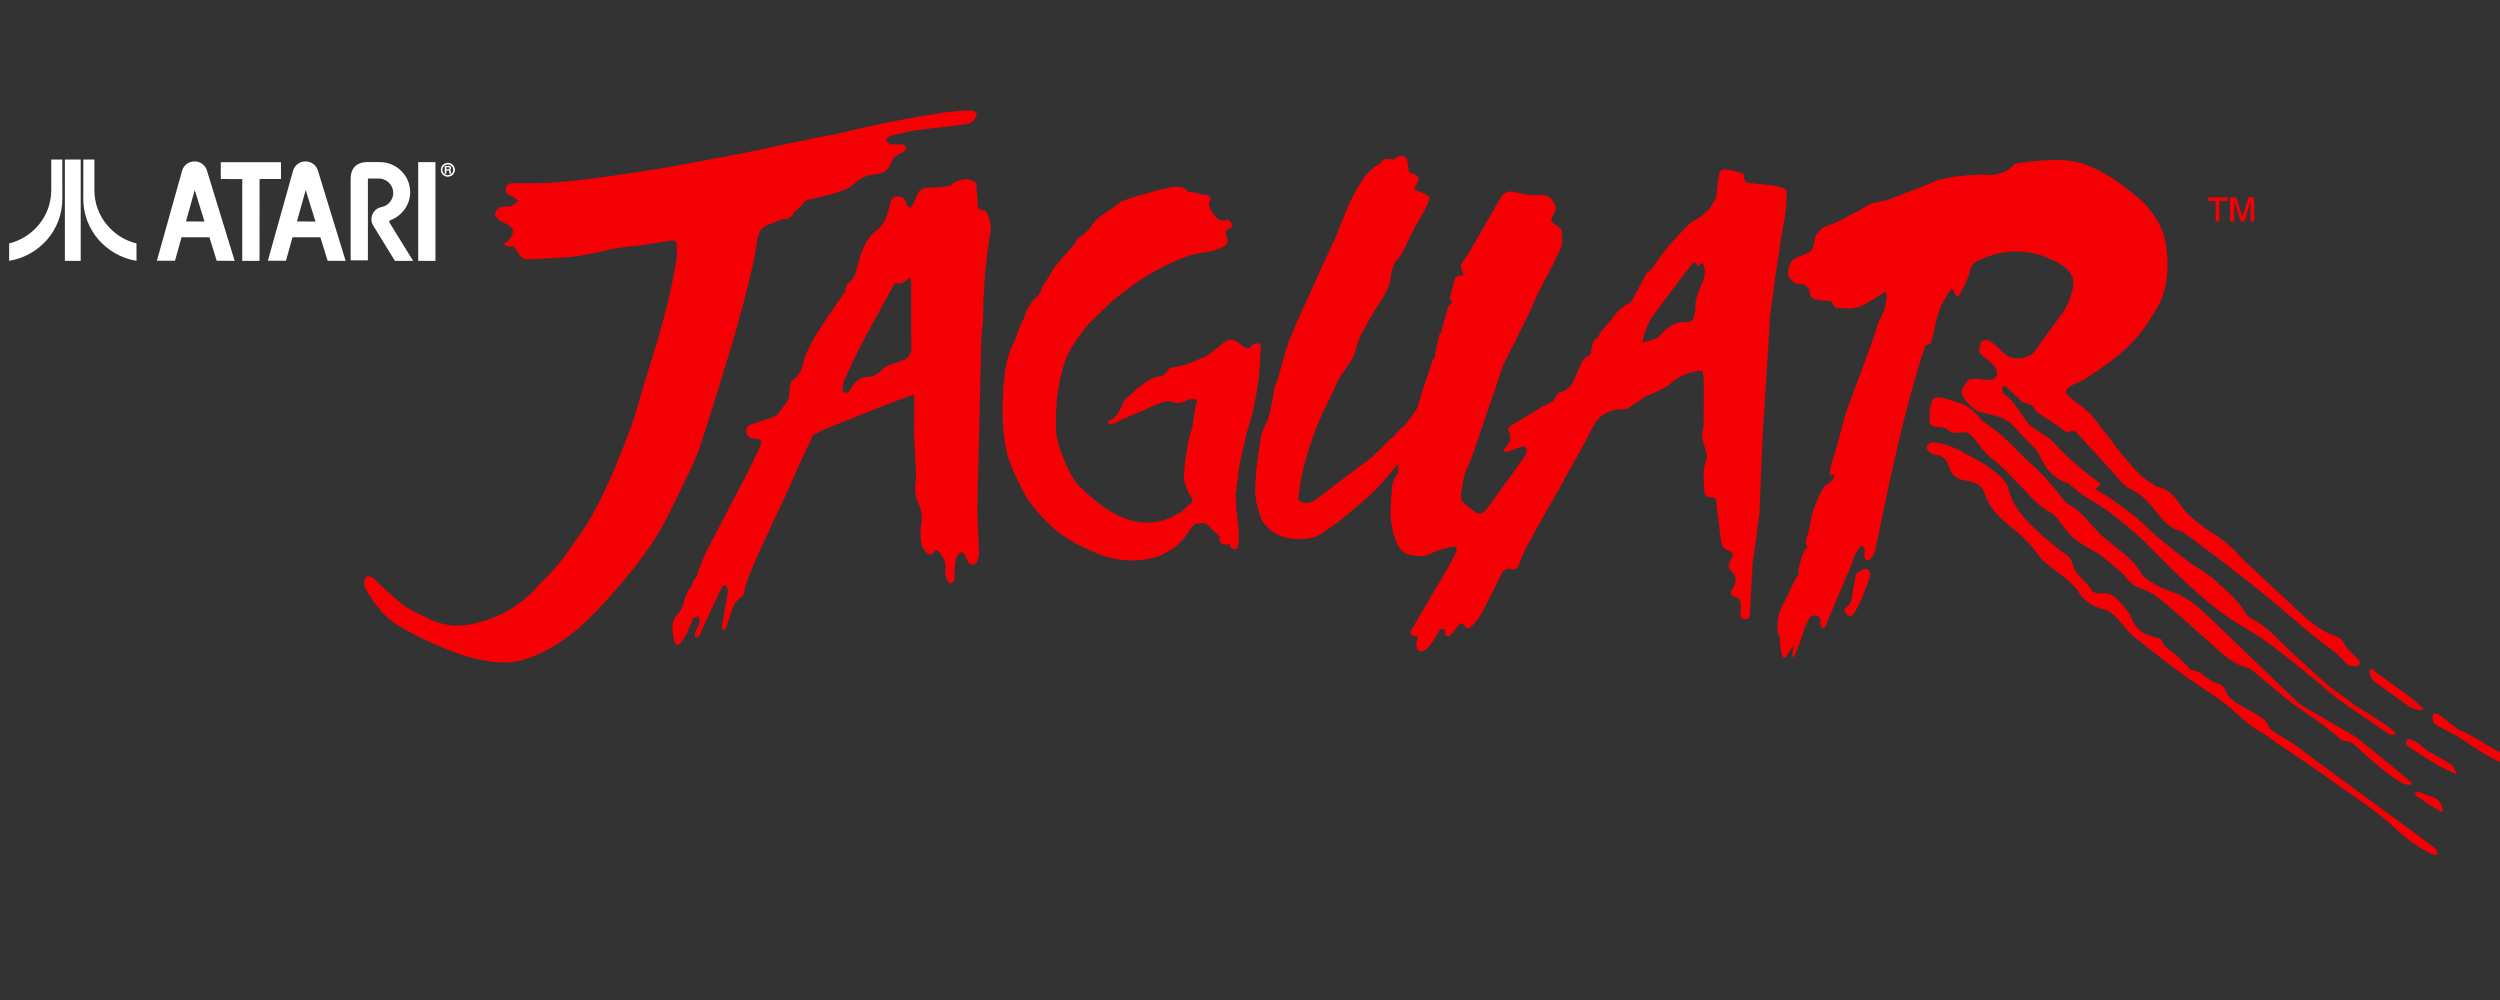 <?xml version="1.0" encoding="UTF-8" standalone="no"?>
<svg
   xmlns:dc="http://purl.org/dc/elements/1.1/"
   xmlns:cc="http://creativecommons.org/ns#"
   xmlns:rdf="http://www.w3.org/1999/02/22-rdf-syntax-ns#"
   xmlns:svg="http://www.w3.org/2000/svg"
   xmlns="http://www.w3.org/2000/svg"
   xmlns:sodipodi="http://sodipodi.sourceforge.net/DTD/sodipodi-0.dtd"
   xmlns:inkscape="http://www.inkscape.org/namespaces/inkscape"
   width="500"
   height="200"
   viewBox="0 0 500 200"
   version="1.1"
   id="svg32"
   sodipodi:docname="atarijaguar.svg"
   style="fill:none"
   inkscape:version="0.92.5 (2060ec1f9f, 2020-04-08)">
  <rect x="0" y="0" width="500" height="200" fill="#333333" stroke="none"/>
  <defs
     id="defs36" />
  <sodipodi:namedview
     pagecolor="#ffffff"
     bordercolor="#666666"
     borderopacity="1"
     objecttolerance="10"
     gridtolerance="10"
     guidetolerance="10"
     inkscape:pageopacity="0"
     inkscape:pageshadow="2"
     inkscape:window-width="1366"
     inkscape:window-height="740"
     id="namedview34"
     showgrid="false"
     inkscape:pagecheckerboard="true"
     inkscape:zoom="1.6452465"
     inkscape:cx="177.5"
     inkscape:cy="51.5"
     inkscape:window-x="0"
     inkscape:window-y="0"
     inkscape:window-maximized="1"
     inkscape:current-layer="svg32" />
  <path
     d="m 139.881,89.664 c 2.045,-6.103 3.875,-12.279 5.784,-18.429 0.471,-1.517 0.912,-3.041 1.368,-4.563 0.058,-0.329 1.737,-6.202 2.377,-8.842 0.765,-3.159 1.589,-6.331 1.97,-9.547 0.237,-1.992 1.114,-3.021 2.834,-3.551 1.003,-0.309 1.558,-0.822 2.598,-0.898 0.854,-0.063 1.449,-0.277 1.843,-1.062 0.333,-0.664 1.196,-1.076 1.643,-1.668 0.33,-0.439 0.749,-0.96 1.232,-1.107 1.379,-0.416 2.849,-0.549 4.213,-1 1.72,-0.569 3.709,-0.979 4.961,-2.133 1.281,-1.18 2.469,-1.823 4.122,-1.949 1.53,-0.117 2.862,-0.709 3.356,-2.312 0.307,-0.994 1.066,-1.441 1.834,-1.935 0.702,-0.142 1.092,-0.424 1.178,-1.267 0.086,-0.843 -3.08,-0.373 -3.289,-0.584 -0.974,-0.99 -0.881,-1.186 0.402,-1.671 0.835,-0.315 1.752,-0.415 2.633,-0.612 0.533,-0.127 1.067,-0.255 1.601,-0.382 1.265,-0.165 2.526,-0.343 3.794,-0.491 2.193,-0.26 4.393,-0.482 6.582,-0.765 0.513,-0.066 1.062,-0.224 1.484,-0.506 0.388,-0.259 0.92,-1.171 0.933,-1.617 0.013,-0.446 -0.866,-0.697 -1.287,-0.684 -1.751,0.059 -3.508,0.181 -5.243,0.426 -2.699,0.384 -5.386,0.855 -8.067,1.349 -2.236,0.413 -4.457,0.911 -6.684,1.37 -0.313,0.037 -4.33,0.973 -4.618,1.056 -0.862,0.205 -1.722,0.41 -2.583,0.614 l -0.191,0.027 c -0.843,0.149 -1.684,0.298 -2.526,0.447 -2.614,0.542 -5.224,1.109 -7.843,1.618 -1.419,0.274 -2.874,0.629 -4.286,0.93 -2.015,0.431 -3.991,0.807 -6.013,1.203 -4.471,0.877 -8.959,1.663 -13.44,2.486 -0.431,0.016 -15.914,2.765 -24.151,3.007 -1.909,0.056 -3.827,0.023 -5.742,0.007 -0.662,-0.006 -1.192,0.105 -1.403,0.867 -0.271,0.975 -0.048,1.294 1.084,1.743 0.509,0.203 0.929,0.632 1.39,0.959 -0.53,0.356 -1.025,0.796 -1.603,1.037 -0.395,0.165 -0.912,0.015 -1.364,0.079 -0.362,0.051 -0.77,0.136 -1.048,0.348 -1.212,0.923 -0.841,2.011 0.933,2.821 2.354,1.075 2.494,1.578 1.026,3.706 -0.283,0.194 -0.85,0.376 -0.849,0.583 7.3e-4,0.205 0.506,0.484 0.805,0.569 0.253,0.073 0.573,-0.085 0.863,-0.142 0.386,0.428 0.906,0.796 1.13,1.296 0.475,1.06 1.164,1.481 2.333,1.39 3.262,-0.255 6.56,-0.23 9.788,-0.698 3.375,-0.489 6.651,-1.559 10.086,-1.863 2.803,-0.247 5.581,-0.793 8.371,-1.205 0.753,-0.111 1.188,0.176 1.162,0.98 -0.035,1.069 0.062,2.206 -0.129,3.203 -0.19,0.996 -0.776,4.308 -1.307,6.643 -0.702,3.095 -1.724,6.581 -1.743,6.764 -0.31,1.067 -0.618,2.132 -0.927,3.199 -1.042,3.256 -3.495,11.393 -3.694,12.203 -0.914,3.717 -4.875,13.255 -5.448,14.489 -1.318,2.839 -2.642,5.694 -4.237,8.38 -1.572,2.649 -3.478,5.101 -5.244,7.635 -1.358,1.947 -4.812,5.357 -4.856,5.407 -5.15,5.874 -10.996,7.126 -11.13,7.171 -3.83,1.326 -7.487,1.295 -11.241,-0.604 -1.691,-0.856 -3.491,-1.61 -4.959,-2.766 -1.572,-1.238 -3.275,-2.831 -4.718,-4.118 -0.432,-0.386 -0.74,-0.94 -1.334,-1.252 -0.88,-0.459 -1.491,-0.063 -1.535,0.954 -0.019,0.442 0.014,0.964 0.23,1.327 1.652,2.775 3.492,5.446 6.269,7.197 2.696,1.701 6.766,3.642 9.472,4.73 2.706,1.087 4.865,1.82 6.954,2.246 2.089,0.425 5.621,1.022 8.572,0.147 2.951,-0.872 6.221,-2.22 10.779,-5.939 4.558,-3.72 13.704,-14.161 17.227,-20.649 1.516,-2.79 2.883,-5.661 4.256,-8.525 1.149,-2.397 2.423,-4.766 3.264,-7.275 z"
     id="path2"
     inkscape:connector-curvature="0"
     style="fill:#f50005;stroke-width:1.46" />
  <path
     d="m 275.803,96.983 -0.007,0.006 -0.007,0.007 z"
     id="path4"
     inkscape:connector-curvature="0"
     style="fill:#f50005;stroke-width:1.46" />
  <path
     d="m 197.069,42.125 c -0.464,-0.117 -0.927,-0.234 -1.392,-0.351 l -0.053,-0.013 c -0.093,-1.282 -0.147,-2.568 -0.295,-3.845 -0.079,-0.692 0.178,-1.634 -0.957,-1.792 l -0.009,0.013 c -0.721,-0.599 -2.284,-0.118 -2.284,-0.118 0,0 -1.567,0.291 -1.885,1.115 -0.975,0.126 -1.948,0.348 -2.924,0.359 -3.302,0.038 -3.293,0.013 -4.502,3.065 -0.155,0.389 -0.473,0.712 -0.717,1.065 -0.275,-0.317 -0.724,-0.602 -0.793,-0.96 -0.232,-1.193 -0.999,-1.425 -2.018,-1.338 -1.006,0.086 -1.018,0.827 -1.228,1.612 -0.508,1.898 -1.011,3.891 -2.69,5.152 -2.027,1.523 -2.836,3.688 -3.502,5.976 -0.502,1.73 -0.686,3.613 -2.363,4.79 -0.235,0.166 -0.459,1.294 -0.384,1.442 -1.43,1.909 -5.815,8.391 -6.456,9.675 -0.701,1.406 -1.544,2.812 -1.869,4.315 -0.267,1.239 -0.618,2.289 -1.492,3.175 -1.7,0.93 -1.291,2.595 -1.417,4.073 -0.286,0.459 -0.572,0.921 -0.859,1.381 -0.213,0.304 -0.426,0.611 -0.64,0.916 -0.107,0.115 -0.215,0.232 -0.323,0.347 -0.289,0.335 -0.33,0.758 -0.867,1.008 -0.537,0.249 -2.423,0.93 -3.667,1.283 -1.888,0.533 -2.296,0.791 -2.234,1.808 0.083,1.388 1.12,1.433 2.148,1.498 0.862,0.054 1.04,0.583 0.72,1.271 -0.997,2.138 -1.977,4.288 -3.07,6.377 -2.576,4.925 -7.96,15.148 -8.028,15.359 -0.492,1.244 -0.984,2.487 -1.475,3.732 -0.004,0.159 -0.008,0.319 -0.011,0.478 -0.196,0.27 -0.393,0.54 -0.589,0.809 -0.11,0.179 -0.221,0.36 -0.331,0.539 -0.033,0.153 -0.065,0.304 -0.098,0.456 -0.543,0.998 -1.349,1.942 -1.561,3.007 -0.237,1.181 -0.67,2.196 -1.423,3.03 -1.594,1.767 -1.015,3.691 -0.573,5.618 0.143,0.623 0.688,0.69 1.025,0.287 0.574,-0.685 1.064,-1.464 1.467,-2.263 0.439,-0.871 0.691,-1.838 1.129,-2.71 0.128,-0.255 0.638,-0.488 0.923,-0.44 0.204,0.035 0.516,0.612 0.447,0.852 -0.244,0.858 -0.658,1.666 -0.943,2.514 -0.072,0.215 -0.041,0.709 0.15,0.771 0.19,0.063 0.64,-0.141 0.728,-0.323 0.562,-1.162 1.037,-2.367 1.58,-3.539 0.955,-2.058 1.928,-4.107 2.928,-6.143 0.104,-0.211 0.505,-0.47 0.67,-0.415 0.212,0.071 0.368,0.423 0.466,0.682 0.075,0.202 0.061,0.457 0.025,0.677 -0.393,2.371 -0.801,4.736 -1.192,7.104 -0.021,0.127 0.065,0.388 0.108,0.39 0.203,0.007 0.521,0.013 0.591,-0.106 0.218,-0.369 0.349,-0.792 0.5,-1.199 0.679,-1.828 0.821,-3.922 2.695,-5.152 0.334,-0.22 0.647,-0.763 0.645,-1.154 -0.009,-1.704 3.962,-10.199 4.435,-11.107 l 0.009,-0.01 c 0.374,-0.938 4.847,-10.127 5.724,-12.482 0.108,-0.291 1.533,-3.413 1.631,-3.54 0.629,-1.376 1.259,-2.754 1.888,-4.129 0.951,-0.467 1.871,-1.006 2.855,-1.389 5.013,-1.947 16.785,-6.781 17.37,-6.64 0.006,0.149 0.012,1.278 0.016,1.429 0.012,0.308 0.023,0.616 0.035,0.925 -0.009,2.124 -0.057,4.248 -0.013,6.372 0.035,1.676 0.46,7.133 0.334,8.164 -0.199,1.619 -0.263,3.134 0.467,4.697 0.679,1.452 0.967,3.062 0.513,4.694 l -0.032,0.048 c -0.009,0.62 -0.019,1.243 -0.028,1.864 v 0.004 c 0.11,1.128 0.102,2.251 1.018,3.171 0.629,0.632 1.11,0.834 1.636,0.047 0.378,-0.566 0.603,-0.479 1.006,-0.029 1.022,1.145 1.592,2.374 1.3,3.974 -0.095,0.521 0.143,1.158 0.387,1.666 0.134,0.282 0.364,0.8 0.913,0.603 0.551,-0.199 0.498,-0.724 0.543,-1.109 0.088,-0.753 -0.028,-1.53 0.048,-2.286 0.067,-0.663 0.202,-1.343 0.457,-1.954 0.149,-0.356 0.558,-0.68 0.926,-0.821 0.133,-0.05 0.537,0.442 0.727,0.743 0.239,0.382 0.315,0.88 0.589,1.224 0.66,0.83 1.571,0.679 1.874,-0.328 0.194,-0.645 0.279,-1.351 0.261,-2.027 -0.076,-2.825 -0.324,-5.651 -0.295,-8.473 0.057,-5.657 0.26,-11.316 0.391,-16.974 0.13,-5.583 0.221,-11.167 0.378,-16.749 0.047,-1.672 0.361,-3.339 0.375,-5.01 0.05,-5.438 0.539,-10.831 1.4,-16.198 0.256,-1.597 -0.021,-3.111 -0.881,-4.5 z m -16.522,29.979 c -0.917,0.375 -1.897,0.602 -2.815,0.975 -0.387,0.157 -1.26,0.773 -1.26,0.773 0,0 -0.365,0.435 -0.472,0.577 -0.662,0.317 -1.325,0.899 -1.986,0.898 -1.652,-0.007 -2.773,0.698 -3.616,2.019 -0.206,0.323 -0.353,0.705 -0.624,0.958 -0.19,0.178 -0.575,0.302 -0.812,0.236 -0.212,-0.062 -0.492,-0.433 -0.473,-0.642 0.063,-0.67 0.136,-1.378 0.41,-1.978 1.111,-2.424 2.234,-4.847 3.474,-7.206 1.954,-3.716 4.004,-7.381 6.014,-11.067 0.331,-0.607 0.577,-1.252 1.542,-0.991 0.327,0.088 0.8,-0.222 1.158,-0.432 0.343,-0.203 0.624,-0.512 0.93,-0.774 0.077,0.444 0.219,0.889 0.221,1.334 0.016,4.217 -0.039,8.435 0.031,12.651 0.023,1.368 -0.553,2.192 -1.722,2.67 z"
     id="path6"
     inkscape:connector-curvature="0"
     style="fill:#f50005;stroke-width:1.46" />
  <path
     d="m 284.349,38.488 c -0.46,-0.174 -0.92,-0.35 -1.379,-0.524 -0.003,-0.113 -0.038,-0.212 -0.11,-0.293 -0.02,-0.023 1.376,-1.713 0.583,-2.534 -0.213,-0.168 -1.406,-0.58 -1.619,-0.746 -0.108,-0.668 -0.234,-1.334 -0.32,-2.004 -0.143,-1.081 -0.802,-1.348 -1.767,-1.168 -0.311,0.221 -0.624,0.442 -0.936,0.663 l -0.137,-0.003 -1.457,-0.115 c -1.049,0.311 -0.629,0.869 -1.676,1.181 -0.239,0.175 -0.478,0.349 -0.716,0.523 -0.717,0.608 -1.221,0.954 -2.098,2.171 -0.878,1.216 -1.887,3.199 -2.499,4.302 -0.61,1.102 -3.124,7.644 -3.164,7.725 -0.202,0.184 -4.398,9.472 -5.784,12.584 -1.079,2.421 -2.499,5.326 -3.553,8.244 -1.054,2.918 -2.068,7.37 -2.304,7.645 -0.079,0.203 -0.159,0.404 -0.238,0.606 -0.105,0.31 -0.209,0.62 -0.313,0.929 -0.042,0.304 -0.082,0.61 -0.124,0.914 -0.298,1.673 -0.748,3.961 -1.067,4.982 -0.321,1.021 -1.009,2.173 -1.399,3.307 -0.317,2.164 -0.688,4.324 -0.936,6.496 -0.19,1.665 -0.223,3.347 -0.327,5.022 0.066,0.607 0.131,1.212 0.199,1.82 0.305,1.083 0.375,1.597 0.917,3.248 0.542,1.651 2.824,3.199 2.824,3.199 2.694,1.513 7.236,1.509 9.282,0.106 2.046,-1.402 3.451,-2.34 4.333,-3.114 0.882,-0.773 5.34,-4.312 7.449,-6.665 2.11,-2.354 2.903,-3.484 3.528,-4.107 0.315,1.087 0.009,2.03 -0.667,2.89 -0.143,0.413 -0.288,0.825 -0.434,1.238 -0.112,1.878 -0.312,3.755 -0.318,5.632 -0.01,2.525 0.999,7.82 3.633,8.279 2.634,0.458 3.067,0.474 4.622,-0.315 1.206,-0.614 2.586,-0.93 3.922,-1.235 0.965,-0.219 1.294,0.244 0.87,1.164 -0.48,1.04 -1.035,2.05 -1.615,3.038 -2.313,3.956 -4.61,7.918 -6.973,11.848 -0.94,1.563 -0.405,1.777 0.867,1.795 0.228,0.004 -0.229,1.275 -0.191,1.698 0.12,1.347 0.778,1.752 1.894,0.972 0.654,-0.457 1.152,-1.184 1.614,-1.862 0.467,-0.686 0.767,-1.489 1.232,-2.177 0.086,-0.13 0.79,-0.078 0.908,0.098 0.295,0.425 -0.158,1.45 0.827,1.27 0.464,-0.084 0.837,-0.757 1.222,-1.187 0.254,-0.286 0.438,-0.629 0.683,-0.923 0.41,-0.497 0.797,-0.681 1.221,0.037 0.432,0.738 1.067,0.576 1.516,0.072 0.71,-0.796 1.425,-1.623 1.929,-2.552 1.342,-2.48 2.604,-5.006 3.835,-7.544 0.445,-0.92 0.929,-1.606 2.071,-1.307 0.958,0.251 1.37,-0.194 1.676,-1.055 0.432,-1.224 0.908,-2.448 1.53,-3.583 2.046,-3.743 4.171,-7.443 6.257,-11.163 1.678,-2.991 3.341,-5.991 5.007,-8.987 0.898,-1.614 1.599,-3.36 2.684,-4.866 1.421,-1.975 4.168,-2.388 5.022,-2.298 0.853,0.089 1.764,-0.426 2.155,-0.824 0.393,-0.396 0.488,-0.345 1.044,-0.704 0.556,-0.359 0.914,-0.656 1.181,-0.85 0.264,-0.194 4.352,-1.808 5.212,-2.648 1.657,-1.622 4.219,-2.564 6.507,-2.745 0.216,1.053 0.272,2.194 0.283,3.268 0.022,2.41 -0.028,4.823 -0.047,7.234 -0.016,0.317 -0.034,0.634 -0.048,0.95 -0.625,1.549 0.039,2.949 0.447,4.402 0.193,0.688 0.393,1.561 0.137,2.155 -0.844,1.947 -0.445,3.925 -0.405,5.892 0.016,0.779 0.32,1.573 1.37,1.467 0.866,-0.087 0.999,0.369 1.057,1.087 0.112,1.37 0.321,2.731 0.492,4.095 0.161,1.285 0.291,2.577 0.507,3.853 0.114,0.677 0.393,1.21 1.187,1.514 1.291,0.496 1.33,0.707 0.694,2.002 -0.361,0.733 -0.733,1.378 0.006,2.056 1.227,1.122 1.279,2.336 0.356,3.672 -0.553,0.804 -0.456,1.465 0.596,1.7 0.891,0.2 0.948,0.929 1.041,1.585 0.077,0.52 -0.026,1.063 -0.066,1.596 -0.048,0.719 0.188,1.214 0.987,1.23 0.699,0.016 0.882,-0.433 0.913,-1.05 0.169,-3.353 0.304,-6.707 0.551,-10.053 0.104,-1.429 0.71,-4.809 0.73,-5.085 0.142,-1.4 0.564,-4.844 0.635,-5.169 0.142,-3.675 0.473,-13.073 0.681,-16.53 0.209,-3.456 1.303,-19.668 1.376,-22.107 -0.083,-0.158 2.024,-15.406 2.732,-18.865 0.71,-3.46 0.666,-6.575 0.581,-6.931 -0.086,-0.357 -1.598,-0.771 -2.437,-0.91 -1.688,-0.276 -3.404,-0.379 -5.11,-0.552 -1.111,-0.138 -0.883,-1.498 -0.977,-1.738 -0.092,-0.24 -3.705,-1.275 -4.429,-0.897 -0.723,0.378 -0.895,3.866 -1.07,5.478 -0.451,0.771 -0.898,1.544 -1.346,2.315 -0.331,0.301 -0.663,0.604 -0.994,0.905 -0.131,0.135 -0.266,0.27 -0.397,0.405 -0.891,0.558 -1.779,1.116 -2.669,1.674 -1.27,1.356 -2.539,2.71 -3.811,4.066 -0.085,0.091 -0.735,0.907 -0.92,1.154 -0.691,0.953 -2.315,3.019 -2.329,3.183 -0.254,0.349 -0.51,0.698 -0.765,1.046 0,0 -0.574,0.221 -0.66,0.379 -1.089,1.984 -2.152,3.983 -3.22,5.979 0,0 -0.77,0.372 -1.18,0.571 -0.355,0.274 -0.71,0.549 -1.063,0.823 -0.142,0.048 -2.339,2.923 -3.514,4.151 -0.239,0.253 -0.676,1.153 -0.672,1.297 -1.574,0.653 -1.377,3.13 -1.608,3.424 -0.231,0.294 -1.294,0.788 -1.57,1.304 -0.8,1.496 -1.763,4.148 -2.131,4.631 -0.365,0.484 -0.921,0.967 -1.272,1.295 -0.234,0.094 -0.464,0.187 -0.699,0.28 -1.008,0.104 -1.475,1.399 -1.606,1.671 -0.133,0.273 -0.482,0.324 -0.721,0.486 -0.172,0.119 -0.348,0.237 -0.521,0.357 l 0.029,-0.028 c -0.353,0.154 -0.705,0.308 -1.056,0.461 -2.211,1.338 -4.423,2.664 -6.618,4.034 -0.185,0.117 -0.361,0.598 -0.269,0.769 0.771,1.482 0.291,2.651 -0.803,3.714 -0.093,0.09 -0.162,0.373 -0.129,0.394 0.175,0.116 0.425,0.292 0.583,0.239 0.942,-0.31 1.855,-0.712 2.801,-1.01 0.33,-0.103 0.959,-0.118 1.046,0.045 0.18,0.335 0.193,0.846 0.079,1.229 -0.118,0.419 -0.454,0.778 -0.704,1.158 -0.875,1.337 -3.144,4.337 -3.312,4.568 -1.253,1.72 -2.466,3.471 -3.725,5.185 -0.74,1.008 -1.554,1.541 -2.709,0.658 -0.835,-0.639 -1.63,-1.333 -2.443,-1.999 -0.056,-0.467 -0.112,-0.932 -0.171,-1.401 0.327,-1.78 0.419,-3.554 1.262,-5.286 1.184,-2.432 1.906,-5.09 2.801,-7.661 0.977,-2.803 1.931,-5.615 2.889,-8.424 0.488,-1.434 0.967,-2.875 1.433,-4.319 1.617,-3.221 3.252,-6.431 4.832,-9.668 0.832,-1.701 1.563,-3.45 2.339,-5.179 0.131,-0.038 0.184,-0.123 0.162,-0.257 1.425,-2.756 2.967,-5.462 4.213,-8.297 0.457,-1.042 0.394,-2.421 0.21,-3.589 -0.086,-0.553 -0.997,-1.003 -1.577,-1.448 -0.615,-0.474 -0.607,-0.895 -0.19,-1.545 0.847,-1.327 0.723,-2.145 -0.188,-3.24 -0.724,-0.871 -1.678,-1.003 -2.694,-0.963 -1.281,0.049 -2.499,0.033 -3.798,-0.335 -1.069,-0.304 -2.583,-0.791 -3.54,0.613 l -0.092,0.092 c -0.362,0.647 -6.054,10.532 -6.368,11.041 l -1.611,2.471 c -0.412,0.618 0.534,1.608 0.33,2.102 -0.204,0.495 -0.704,-0.24 -1.487,0.543 -0.05,0.016 -0.691,2.281 -1.218,4.358 -0.045,0.176 0.644,0.359 0.597,0.543 -0.039,0.15 -0.812,0.792 -0.851,0.946 -0.393,1.545 -0.832,2.794 -1.25,4.403 -0.077,0.295 0.092,0.34 0.016,0.623 -0.073,0.28 -0.39,0.063 -0.46,0.328 -0.399,1.498 -0.749,3.474 -0.974,4.112 -0.064,0.184 0.118,0.367 0.054,0.551 -0.089,0.254 -0.423,0.509 -0.513,0.764 -1.059,3.059 -2.065,6.13 -2.989,9.232 -0.083,0.208 -0.168,0.418 -0.253,0.626 -0.748,1.004 -1.497,2.009 -2.246,3.013 -0.431,0.382 -0.863,0.763 -1.292,1.144 0.001,0.084 0,0.167 -0.007,0.244 0.007,-0.079 0.009,-0.16 0.007,-0.244 -0.333,0.381 -0.664,0.761 -0.989,1.142 -0.218,0.177 -0.438,0.355 -0.657,0.533 -0.149,0.037 -0.241,0.132 -0.272,0.284 -0.172,0.179 -0.345,0.359 -0.52,0.539 -10e-4,-0.019 0.003,-0.034 -10e-4,-0.053 -0.511,0.515 -1.024,1.028 -1.538,1.542 0.123,-0.004 0.238,-0.015 0.352,-0.029 -0.112,0.016 -0.229,0.025 -0.352,0.029 -0.21,0.187 -0.421,0.373 -0.632,0.558 -0.257,0.268 -0.514,0.537 -0.77,0.805 -0.137,0.051 -0.81,0.691 -1.105,0.889 -0.136,0.068 -0.283,0.119 -0.402,0.207 -3.398,2.565 -6.793,5.131 -10.189,7.7 -0.27,0.089 -0.264,0.11 -0.808,0.27 -0.545,0.16 -2.101,-0.063 -2.151,-0.726 -0.05,-0.663 0.511,-4.467 1.105,-6.699 1.199,-4.497 2.782,-8.8 4.901,-12.926 0.822,-1.6 1.628,-3.793 2.337,-4.865 0.71,-1.072 2.138,-2.979 2.646,-4 0.508,-1.022 0.781,-2.955 1.463,-4.281 1.249,-2.429 2.667,-4.776 4.13,-7.086 0.948,-1.5 1.747,-2.967 1.929,-4.806 0.12,-1.238 0.632,-2.478 0.919,-2.9 0.286,-0.422 1.005,-1.039 1.145,-1.313 0.929,-1.818 1.79,-3.672 2.674,-5.513 0,0 1.836,-2.945 2.545,-4.51 0.72,-1.59 0.647,-1.624 -1.142,-2.45 z m -4.647,48.07 c -0.004,0.016 -0.006,0.035 -0.009,0.051 0.003,-0.015 0.004,-0.034 0.009,-0.051 z m 14.185,-36.171 0.076,0.103 -0.073,-0.091 c -0.003,-0.004 -0.003,-0.009 -0.003,-0.013 z m 45.931,7.681 c -0.435,1.176 -0.834,2.246 -0.729,3.514 0.048,0.581 -0.147,1.196 -0.302,1.776 -0.203,0.757 -0.689,1.137 -1.527,1.062 -2.205,-0.201 -3.731,1 -5.111,2.511 -0.302,0.331 -0.654,0.69 -1.057,0.84 -0.841,0.314 -1.732,0.497 -2.599,0.733 0.185,-0.78 0.282,-1.596 0.583,-2.331 0.425,-1.047 0.87,-2.125 1.529,-3.029 2.464,-3.384 5.018,-6.701 7.557,-10.026 1.122,-1.468 0.929,-0.022 1.46,0.105 0.147,0.036 0.558,-0.7 0.702,-0.654 0.187,0.061 0.247,0.249 0.331,0.406 0.077,0.147 0.14,0.301 0.185,0.46 0.111,0.377 0.142,0.778 0.121,1.169 -0.041,0.797 -0.345,1.531 -0.645,2.259 -0.168,0.401 -0.349,0.799 -0.498,1.204 z"
     id="path8"
     inkscape:connector-curvature="0"
     style="fill:#f50005;stroke-width:1.46" />
  <path
     d="m 395.603,82.236 c 0.697,0.23 2.291,0.647 3.448,0.935 1.434,0.36 2.694,0.96 3.712,2.103 1.31,1.473 2.728,2.85 4.089,4.28 0.307,0.322 0.656,0.651 0.831,1.047 1.161,2.625 2.626,4.916 5.558,5.897 0.615,0.205 1.117,0.763 1.653,1.181 0.402,0.317 0.739,0.727 1.17,1.004 1.789,1.158 3.636,2.231 5.393,3.436 1.247,0.855 2.383,1.873 3.569,2.817 0.164,0.125 0.326,0.249 0.488,0.373 1.066,0.942 2.134,1.883 3.201,2.825 6.326,6.314 12.42,12.903 20.276,17.441 0.613,0.377 1.228,0.754 1.84,1.132 0.426,0.254 0.846,0.507 1.269,0.761 0.358,0.268 0.711,0.536 1.066,0.804 1.828,1.372 3.7,2.694 5.476,4.13 2.967,2.401 5.865,4.888 8.813,7.309 0.885,0.726 9.321,6.414 10.262,7.068 0.09,0.064 2.594,0.744 0.619,-0.929 -1.27,-1.078 -7.302,-4.753 -7.36,-4.804 -1.725,-1.494 -3.946,-2.707 -5.651,-4.223 -2.28,-2.024 -4.52,-4.086 -6.774,-6.139 -2.693,-2.453 -4.971,-5.395 -8.363,-7.022 -0.394,-0.187 -0.781,-0.542 -0.993,-0.92 -1.601,-2.871 -4.185,-4.839 -6.545,-6.972 -1.621,-1.467 -3.668,-2.457 -5.425,-3.791 -2.246,-1.703 -4.391,-3.539 -6.58,-5.314 -0.197,-0.206 -0.394,-0.414 -0.594,-0.62 -0.974,-0.889 -1.947,-1.777 -2.921,-2.664 -1.709,-1.261 -3.401,-2.545 -5.134,-3.772 -0.739,-0.524 -1.577,-0.912 -2.345,-1.402 -0.257,-0.165 -0.841,-0.444 -0.15,-0.767 1.108,-0.52 0.432,-0.819 -0.077,-1.208 -3.089,-2.361 -6.104,-4.784 -8.683,-7.741 -0.964,-1.105 -2.442,-1.758 -3.679,-2.629 -0.426,-0.302 -0.892,-0.586 -1.234,-0.972 -1.71,-1.927 -2.68,-4.456 -4.896,-5.978 -0.222,-0.154 -0.346,-0.508 -0.426,-0.796 -0.074,-0.255 -0.02,-0.546 -0.025,-0.82 0.272,0.026 0.641,-0.051 0.805,0.096 0.803,0.707 1.529,1.495 2.32,2.212 0.437,0.395 0.916,0.939 1.434,1.013 1.009,0.143 1.674,0.456 2.063,1.473 0.164,0.419 0.805,0.665 1.246,0.962 1.263,0.852 2.569,1.641 3.79,2.55 0.685,0.513 1.202,1.192 2.19,0.577 0.193,-0.119 0.745,0.067 0.949,0.284 2.483,2.685 4.92,5.414 7.395,8.106 1.119,1.213 2.031,2.634 3.636,3.365 0.866,0.394 1.725,0.929 2.395,1.592 1.187,1.177 2.3,2.448 3.318,3.779 1.161,1.521 2.582,2.572 4.445,3.016 0.494,0.361 0.99,0.722 1.484,1.084 0.667,0.5 1.335,1.002 2.001,1.501 1.766,1.316 3.533,2.63 5.297,3.947 0.31,0.263 0.619,0.524 0.93,0.787 0.172,0.143 0.343,0.288 0.517,0.431 0.285,0.226 0.571,0.452 0.856,0.677 0.149,0.091 0.298,0.182 0.447,0.273 2.138,1.713 4.299,3.397 6.403,5.144 2.82,2.342 5.574,4.762 8.404,7.086 2.112,1.736 4.49,3.148 6.291,5.261 0.241,0.282 0.596,0.586 0.935,0.639 0.558,0.084 1.349,0.196 1.681,-0.105 0.562,-0.51 0.041,-1.072 -0.418,-1.529 -0.802,-0.809 -1.801,-1.539 -2.282,-2.518 -0.459,-0.934 -1.054,-1.468 -1.935,-1.767 -3.603,-1.224 -6.16,-3.88 -8.841,-6.369 -2.288,-2.124 -4.577,-4.247 -6.865,-6.372 -0.644,-0.604 -1.285,-1.208 -1.929,-1.81 -0.147,-0.144 -0.295,-0.289 -0.441,-0.432 -0.355,-0.356 -0.708,-0.712 -1.06,-1.07 -0.25,-0.278 -0.499,-0.557 -0.748,-0.835 -0.898,-0.807 -1.741,-1.69 -2.706,-2.403 -1.465,-1.078 -3.102,-1.934 -4.511,-3.074 -1.398,-1.132 -2.834,-2.34 -3.836,-3.799 -1.215,-1.773 -2.44,-3.279 -4.648,-3.732 -0.425,-0.087 -0.783,-0.459 -1.184,-0.677 -2.128,-1.16 -3.54,-3.1 -5.104,-4.837 -1.52,-1.69 -2.815,-3.582 -4.209,-5.385 -0.174,-0.171 -0.346,-0.342 -0.52,-0.512 -0.767,-1.025 -1.419,-2.17 -2.328,-3.05 -1.249,-1.21 -2.69,-2.222 -4.051,-3.314 -1.244,-0.997 -1.259,-1.523 0.108,-2.389 0.762,-0.486 1.697,-0.697 2.464,-1.18 4.721,-2.981 9.258,-6.187 12.515,-10.862 0.978,-1.603 2.139,-3.125 2.896,-4.825 1.386,-3.112 1.576,-6.387 1.31,-9.819 -0.267,-3.446 -1.511,-6.278 -3.676,-8.83 -0.019,-0.151 -1.136,-1.244 -1.251,-1.368 -0.432,-0.434 -1.431,-1.282 -4.228,-3.421 -2.795,-2.139 -6.763,-4.258 -10.247,-4.713 -3.483,-0.456 -8.289,0.252 -10.383,0.443 -0.352,0.032 -0.796,0.221 -1,0.487 -0.974,1.267 -2.452,1.467 -3.816,1.92 -1.136,-0.025 -2.275,-0.101 -3.41,-0.064 -1.184,0.041 -2.369,0.19 -3.551,0.292 -0.426,0.026 -1.545,0.169 -1.678,0.214 -0.545,0.09 -2.483,0.551 -2.834,0.668 -2.081,0.948 -7.978,3.167 -9.199,3.647 -1.219,0.481 -1.732,0.472 -3.414,0.829 -0.718,0.153 -1.549,0.684 -2.297,1.142 l -0.244,0.182 c -0.81,0.414 -1.621,0.829 -2.434,1.243 -0.44,0.266 -0.879,0.53 -1.319,0.796 -0.778,0.337 -1.558,0.676 -2.337,1.013 -0.288,0.119 -0.945,0.246 -1.352,0.49 -0.409,0.245 -1.482,1.275 -1.608,1.813 -0.124,0.538 -0.204,0.906 -0.307,1.36 -0.105,0.362 -0.21,0.725 -0.317,1.087 0,0 -0.076,0.174 -0.076,0.175 -0.242,0.566 -1.114,0.815 -1.622,1.031 -0.698,0.297 -1.589,0.549 -2.188,1.027 -0.551,0.44 -0.651,1.149 -0.901,1.768 -0.191,0.47 -0.142,1.207 0.069,1.662 0.203,0.444 1.075,1.266 1.546,1.338 0.539,0.082 1.355,0.137 1.615,0.245 0.26,0.108 1.046,0.976 0.997,1.338 -0.05,0.363 0.237,1.295 0.975,1.554 0.529,0.087 1.06,0.174 1.59,0.263 0.536,0.023 1.072,0.045 1.608,0.068 0.127,0.144 0.254,0.289 0.383,0.433 0.231,0.704 0.607,1.192 1.454,0.979 0.618,0.002 1.782,0.249 3.011,-0.007 1.23,-0.256 1.836,-0.677 2.693,-1.129 0.92,-0.486 1.767,-1.107 2.645,-1.669 0.51,-0.407 1.094,-0.583 1.047,0.314 -0.096,1.832 -0.549,3.596 -1.565,5.168 -0.07,0.165 -0.139,0.331 -0.206,0.497 -0.47,2.465 -5.964,16.136 -6.697,18.888 -0.735,2.754 -1.447,5.602 -1.656,6.093 -0.047,0.2 -0.09,0.399 -0.139,0.598 -0.298,0.943 -0.657,1.872 -0.866,2.832 -0.136,0.629 -0.491,2.154 -0.013,1.928 1.504,-0.705 0.533,0.916 -0.816,1.832 -0.81,0.053 -3.02,5.019 -3.289,7.597 -0.166,1.587 -1.23,3.907 -0.825,4.553 0.083,0.131 0.371,0.408 0.209,0.475 -1.097,0.444 -1.879,4.954 -1.879,4.954 0,0 0.362,0.197 0.181,0.379 -0.181,0.182 -0.203,0.228 -0.329,0.339 -0.221,0.218 -1.447,2.76 -1.675,3.346 -0.096,0.169 -1.243,2.497 -1.384,2.772 -0.8,1.127 -1.07,4.019 -0.771,5.44 0.199,0.939 0.396,-0.178 0.415,0.787 0.004,0.229 -0.054,0.363 -0.053,0.582 10e-4,0.456 0.277,3.101 0.664,3.279 0.721,0.331 0.773,-0.447 1.008,-0.88 0.07,-0.13 0.187,-0.233 0.283,-0.348 -0.044,-0.166 0.654,-0.908 0.803,-0.988 0.152,0.049 -0.673,2.343 -0.104,2.188 0.57,-0.153 2.25,-5.799 2.442,-6.215 0.33,-0.629 0.659,-1.256 0.989,-1.884 0.283,-0.085 0.567,-0.171 0.848,-0.257 0.291,0.087 0.583,0.174 0.869,0.26 0.101,0.153 0.199,0.308 0.299,0.461 0.007,0.447 -0.044,0.905 0.042,1.336 0.044,0.222 0.323,0.398 0.492,0.595 0.18,-0.2 0.361,-0.397 0.542,-0.599 0.142,-0.342 0.275,-0.685 0.421,-1.026 1.527,-3.613 3.058,-7.225 4.582,-10.837 0.331,-0.79 0.529,-1.631 0.878,-2.416 0.057,-0.129 1.25,-2.027 1.457,-1.705 0.159,0.244 0.426,0.478 0.451,0.735 0.041,0.443 -0.143,0.91 -0.088,1.348 0.041,0.317 0.285,0.809 0.504,0.848 0.272,0.048 0.701,-0.221 0.902,-0.48 0.326,-0.411 0.622,-0.898 0.756,-1.4 0.302,-1.149 2.247,-11.27 4.545,-21.149 2.25,-9.686 5.335,-20.052 5.65,-20.053 0.707,-7.3e-4 1.04,-0.339 1.171,-0.975 0.313,-1.386 0.628,-2.772 0.942,-4.158 0.164,-0.563 0.327,-1.126 0.488,-1.689 0.161,-0.36 0.321,-0.72 0.482,-1.081 0.47,-0.87 0.908,-1.763 1.422,-2.607 0.41,-0.675 0.888,-0.924 1.197,0.098 0.231,0.763 0.74,0.895 1.086,0.232 0.764,-1.469 1.609,-2.968 1.964,-4.556 0.261,-1.166 0.808,-1.734 1.738,-2.17 5.526,-2.587 10.944,-2.353 16.242,0.66 2.188,1.246 3.125,2.984 2.599,5.075 -0.482,1.924 -1.197,3.753 -2.447,5.369 -1.728,2.236 -3.359,4.55 -4.977,6.868 -1.338,1.915 -4.638,2.233 -6.336,0.582 -0.822,-0.8 -1.663,-1.589 -2.57,-2.283 -0.783,-0.599 -1.874,-0.37 -2.129,0.44 -0.247,0.776 -0.48,1.643 0.349,2.318 0.835,0.677 1.733,1.305 2.424,2.109 0.391,0.454 0.644,1.263 0.532,1.827 -0.077,0.394 -0.859,0.877 -1.357,0.917 -0.973,0.079 -1.969,-0.169 -2.957,-0.19 -0.499,-0.012 -1.241,0.007 -1.462,0.31 -0.492,0.676 -1.259,1.578 -1.3,2.448 -0.057,1.111 2.684,3.515 3.292,3.716 z"
     id="path10"
     inkscape:connector-curvature="0"
     style="fill:#f50005;stroke-width:1.46" />
  <path
     d="m 471.196,147.413 c -2.418,-1.445 -4.873,-2.831 -7.294,-4.27 -1.549,-0.922 -3.267,-1.683 -4.556,-2.892 -5.9,-5.538 -11.636,-11.251 -17.516,-16.811 -2.259,-2.135 -4.597,-4.211 -7.7,-5.18 -1.37,-0.428 -2.671,-1.139 -3.921,-1.868 -0.756,-0.441 -1.552,-1.045 -1.98,-1.779 -1.659,-2.853 -4.374,-4.566 -6.804,-6.596 -2.862,-2.175 -4.594,-5.576 -7.897,-7.28 -0.261,-0.135 -0.491,-0.375 -0.675,-0.614 -2.176,-2.837 -4.509,-5.518 -7.196,-7.901 -2.767,-2.455 -5.078,-5.414 -8.295,-7.383 -0.758,-0.463 -1.343,-1.226 -1.957,-1.9 -0.067,-0.075 -1.409,-1.363 -2.265,-1.846 -0.857,-0.484 -2.852,-0.991 -4.298,-1.433 -1.786,-0.549 -2.528,-0.034 -2.802,1.873 -0.099,0.678 -0.15,1.371 -0.147,2.059 0.006,1.424 0.241,1.641 1.726,1.844 0.597,0.082 1.376,0.019 1.745,0.368 0.92,0.874 1.944,0.841 3.002,0.67 1.059,-0.171 1.656,0.255 2.297,1.077 1.214,1.551 2.421,3.203 3.966,4.367 1.98,1.492 3.535,3.344 5.259,5.057 1.995,1.984 3.668,4.278 6.328,5.581 0.993,0.488 1.615,1.739 2.405,2.644 0.796,0.912 1.459,1.999 2.407,2.7 1.527,1.13 3.239,2.005 4.872,2.989 0.59,0.472 1.195,0.927 1.768,1.418 1.211,1.041 2.58,1.962 3.549,3.194 0.843,1.068 1.656,1.784 2.994,2.202 1.352,0.424 2.69,1.179 3.779,2.091 3.405,2.843 6.703,5.812 10.019,8.762 2.278,2.028 4.404,4.239 7.537,5.023 0.681,0.171 1.265,0.801 1.847,1.273 1.292,1.05 2.556,2.131 3.829,3.199 0.364,0.278 0.729,0.557 1.091,0.836 0.099,0.115 0.183,0.251 0.299,0.345 3.658,3.001 7.859,5.266 11.336,8.526 0.662,0.619 2.033,0.341 2.751,1.011 11.12,10.406 11.357,8.027 11.739,7.849 -0.209,-0.292 -10.957,-9.037 -11.242,-9.206 z"
     id="path12"
     inkscape:connector-curvature="0"
     style="fill:#f50005;stroke-width:1.46" />
  <path
     d="m 453.78,145.373 c -0.364,-1.099 -1.127,-1.589 -1.89,-2.125 -0.99,-0.696 -2.107,-1.204 -3.156,-1.817 -1.498,-0.881 -3.087,-1.632 -3.722,-3.496 -0.171,-0.5 -0.789,-1.109 -1.279,-1.192 -2.103,-0.362 -3.229,-2.609 -5.446,-2.718 -0.275,-0.013 -0.518,-0.519 -0.787,-0.783 -0.542,-0.534 -1.135,-1.022 -1.627,-1.597 -1.105,-1.294 -2.998,-1.81 -3.572,-3.66 -0.082,-0.263 -0.732,-0.404 -1.142,-0.495 -2.198,-0.488 -3.982,-1.565 -4.806,-3.732 -0.594,-1.563 -1.739,-2.625 -2.804,-3.809 -0.904,-1.003 -1.904,-1.456 -3.226,-1.286 -1.089,0.141 -1.916,-0.184 -2.436,-1.255 -0.221,-0.456 -0.705,-0.785 -1.069,-1.173 -0.501,-0.574 -1,-1.146 -1.501,-1.718 -0.127,-0.173 -0.253,-0.348 -0.38,-0.521 -0.009,-0.15 -0.067,-0.276 -0.175,-0.38 -0.212,-1.325 -0.847,-2.364 -2.043,-3.022 -1.877,-1.557 -3.858,-3.001 -5.6,-4.696 -2.35,-2.288 -4.615,-4.661 -5.391,-8.088 -0.234,-1.022 -1.06,-2.055 -1.887,-2.762 -1.383,-1.18 -2.912,-2.235 -4.511,-3.101 -2.398,-1.3 -4.724,-2.818 -7.494,-3.294 -0.875,-0.149 -1.768,-0.498 -2.376,0.451 -0.393,0.612 0.095,1.034 0.605,1.402 0.304,0.218 0.675,0.478 1.018,0.481 1.608,0.018 2.294,1.108 2.707,2.373 0.567,1.734 1.655,2.531 3.473,2.779 1.487,0.205 3.081,0.744 3.607,2.406 0.923,2.905 2.902,4.959 5.202,6.734 2.126,1.644 3.982,3.514 5.561,5.677 0.31,0.425 0.603,0.889 1.003,1.212 1.583,1.286 3.207,2.525 4.815,3.78 0.164,0.15 0.324,0.301 0.486,0.452 0.463,0.462 0.929,0.927 1.392,1.39 1.216,2.223 3.081,3.573 5.549,4.111 0.32,0.125 0.641,0.249 0.961,0.373 0.551,0.474 1.158,0.898 1.646,1.432 0.859,0.94 1.59,1.996 2.471,2.911 0.628,0.654 1.405,1.163 2.126,1.726 2.469,1.934 4.896,3.928 7.427,5.777 2.576,1.883 5.276,3.601 7.89,5.434 1.183,0.83 2.345,1.709 3.41,2.68 1.803,1.644 3.57,3.298 5.783,4.413 0.902,0.456 1.662,1.192 2.485,1.801 0.143,0.017 10.711,7.157 11.719,8.019 0.59,0.506 4.88,3.25 8.785,6.265 2.769,2.138 5.139,4.59 6.77,5.689 7.382,4.968 4.591,1.338 4.826,1.368 -0.212,-0.323 -27.371,-20.058 -27.581,-20.38 -0.746,-0.762 -5.517,-3.133 -5.816,-4.037 z"
     id="path14"
     inkscape:connector-curvature="0"
     style="fill:#f50005;stroke-width:1.46" />
  <path
     d="m 373.183,113.788 c -0.578,0 -1.184,0.419 -1.716,0.767 -0.21,0.138 -0.294,0.529 -0.359,0.821 -0.194,0.887 -0.342,1.784 -0.526,2.673 -0.256,1.226 -0.077,2.591 -1.354,3.466 -0.575,0.395 -0.234,0.965 0.152,1.378 0.482,0.514 1.051,0.393 1.362,-0.104 0.599,-0.96 1.141,-1.974 1.577,-3.02 0.606,-1.452 1.435,-3.694 1.687,-4.602 0.254,-0.909 -0.548,-1.38 -0.824,-1.38 z"
     id="path16"
     inkscape:connector-curvature="0"
     style="fill:#f50005;stroke-width:1.46" />
  <path
     d="m 219.426,110.7 c 3.274,1.361 6.974,1.765 10.627,1.011 1.504,-0.31 1.85,-0.413 4.292,-1.848 2.44,-1.436 4.108,-4.892 4.607,-5.072 0.498,-0.181 2.059,-0.268 2.538,0.137 0.283,0.236 1.034,1.215 1.979,1.947 0.943,0.733 0.007,0.663 0.723,1.657 0.714,0.994 1.735,-0.095 1.752,0.401 0.019,0.495 0.388,0.894 1.199,0.891 0.812,-0.003 0.643,-3.159 0.472,-4.983 -0.166,-1.053 -0.54,-5.141 -0.463,-6.034 0.076,-0.893 0.326,-2.423 0.489,-3.637 -0.06,-1.563 1.313,-6.718 1.535,-7.832 -0.101,-0.154 0.974,-3.114 1.601,-5.993 0.626,-2.877 1.098,-6.297 1.132,-7.363 0.061,-1.665 0.375,-4.467 0.187,-4.995 -0.187,-0.528 -1.214,-0.311 -1.601,-0.096 -0.387,0.216 -0.2,0.357 -0.301,0.537 l -0.018,0.078 c -0.074,-0.012 -0.142,0.007 -0.191,0.079 -1.433,0.252 -2.176,-1.18 -2.741,-1.392 -0.567,-0.212 -0.973,-0.259 -1.662,-0.15 -0.688,0.108 -3.239,2.655 -4.463,3.227 -1.222,0.573 -5.337,2.411 -6.76,2.2 -0.118,0.118 -0.261,0.159 -0.425,0.122 -0.549,0.568 -1.053,1.569 -1.656,1.632 -2.959,0.314 -4.653,2.511 -6.723,4.154 -0.364,0.471 -0.876,0.89 -1.062,1.424 -0.556,1.593 -1.158,2.618 -2.764,3.464 -0.088,0.047 -0.166,0.292 -0.12,0.362 0.067,0.104 0.245,0.184 0.38,0.19 1.016,0.033 2.221,-0.834 2.221,-0.834 0,0 4.996,-2.145 7.483,-3.242 1.075,-0.474 2.087,-0.747 3.264,-0.179 0.448,0.215 1.139,-0.069 1.719,-0.125 0.228,-0.131 0.454,-0.263 0.682,-0.394 0.234,-0.061 0.466,-0.122 0.699,-0.183 l 0.434,-0.044 c 0.317,0.051 0.634,0.104 0.951,0.155 -0.575,1.724 -0.843,4.771 -0.927,5.32 -0.083,0.548 -0.285,0.853 -0.409,1.291 -0.181,0.649 -0.386,1.301 -0.485,1.967 -0.321,2.157 -0.749,4.315 -0.837,6.484 -0.054,1.342 0.746,3.41 1.165,3.902 0.419,0.493 0.886,1.179 0.159,1.784 -0.726,0.605 -1.292,1.164 -1.938,1.748 -0.808,0.3 -2.399,1.53 -4.74,1.893 -2.341,0.362 -4.362,0.27 -7.672,-1.208 -3.311,-1.477 -6,-4.165 -7.827,-5.818 -1.827,-1.654 -4.498,-7.998 -4.686,-10.87 -0.188,-2.872 0.085,-5.786 0.172,-6.951 0.089,-1.166 0.739,-5.088 1.789,-7.798 1.049,-2.709 4.093,-6.467 4.517,-6.943 1.579,-1.527 3.157,-3.054 4.737,-4.581 1.795,-1.365 4.632,-3.823 8.682,-6.071 0.917,-0.449 5.992,-3.347 9.841,-3.651 1.122,-0.088 2.217,-0.533 3.289,-0.912 0.974,-0.345 1.535,-1.033 1.075,-2.129 -0.315,-0.756 -0.308,-1.488 0.54,-1.699 1.067,-0.265 0.105,-1.91 -0.4,-1.792 -0.545,0.127 -1.086,0.362 -1.863,-0.142 -0.848,-0.552 -1.561,-1.648 -1.846,-3.057 -0.117,-0.583 0.794,-0.552 0.219,-1.327 -0.575,-0.774 -1.692,-0.294 -2.173,-0.685 -0.159,-0.057 -0.317,-0.113 -0.476,-0.17 -0.596,-0.075 -1.19,-0.15 -1.786,-0.224 -0.092,-0.082 -0.187,-0.165 -0.279,-0.247 -0.597,-0.707 -1.289,-0.79 -2.23,-0.712 -2.775,0.228 -5.321,1.292 -7.982,1.926 -0.951,0.333 -1.901,0.667 -2.852,1.001 -0.415,0.325 -0.815,0.669 -1.244,0.97 -1.117,0.783 -2.247,1.547 -3.372,2.319 -0.137,0.144 -0.276,0.289 -0.413,0.434 l -0.044,0.054 c -0.355,0.455 -0.71,0.909 -1.066,1.364 -0.107,0.141 -0.213,0.282 -0.32,0.422 -0.307,0.3 -0.615,0.601 -0.923,0.901 -0.164,0.147 -0.327,0.295 -0.491,0.442 -0.277,0.176 -0.556,0.351 -0.835,0.527 l -0.026,0.029 c -0.175,0.298 -0.352,0.595 -0.529,0.893 l -0.029,0.18 c -0.241,0.25 -0.483,0.5 -0.724,0.75 -0.212,0.246 -0.423,0.493 -0.635,0.74 -0.158,0.195 -0.317,0.39 -0.475,0.585 -0.146,0.129 -0.294,0.258 -0.44,0.388 -0.266,0.347 -0.53,0.694 -0.796,1.042 l -0.054,0.06 c -0.346,0.418 -0.691,0.834 -1.037,1.253 -0.117,0.193 -0.235,0.385 -0.353,0.578 -0.546,0.909 -1.092,1.818 -1.638,2.727 -0.153,0.064 -0.237,0.178 -0.251,0.345 -0.146,0.347 -0.294,0.694 -0.44,1.04 -0.156,0.274 -0.313,0.551 -0.469,0.826 v 7.3e-4 c -1.555,1.203 -2.391,2.852 -2.897,4.701 -0.107,0.132 -0.213,0.265 -0.32,0.397 -0.183,0.482 -0.365,0.965 -0.548,1.448 -0.28,0.747 -0.559,1.495 -0.838,2.241 -1.695,3.061 -2.126,6.467 -2.351,9.841 -0.292,4.417 -0.235,8.86 0.828,13.21 0.352,1.442 2.824,7.006 4.051,8.861 1.225,1.852 4.514,5.508 6.609,6.943 2.098,1.435 4.004,2.528 7.278,3.889 z"
     id="path18"
     inkscape:connector-curvature="0"
     style="fill:#f50005;stroke-width:1.46" />
  <path
     d="m 481.67,139.154 c -2.085,-1.542 -4.198,-3.046 -6.311,-4.55 -0.435,-0.309 -0.743,-1.231 -1.387,-0.633 -0.223,0.206 0.079,1.121 0.314,1.638 0.177,0.39 0.591,0.703 0.959,0.97 2.227,1.617 4.451,3.247 6.729,4.788 0.606,0.406 1.405,0.531 2.129,0.737 0.124,0.035 0.318,-0.18 0.532,-0.31 -0.216,-0.252 -0.34,-0.441 -0.507,-0.583 -0.809,-0.695 -1.599,-1.421 -2.458,-2.056 z"
     id="path20"
     inkscape:connector-curvature="0"
     style="fill:#f50005;stroke-width:1.46" />
  <path
     d="m 496.54,148.484 c -0.121,-0.145 -3.115,-1.762 -3.255,-1.86 -0.628,-0.444 -1.016,-0.273 -1.644,-0.723 -1.197,-0.863 -2.337,-1.804 -3.496,-2.713 -0.607,-0.479 -1.532,-0.838 -1.634,0.11 -0.064,0.611 0.085,1.355 0.656,1.681 0.204,0.117 0.409,0.236 0.615,0.353 1.174,0.607 2.342,1.219 3.515,1.823 0.517,0.265 8.108,5.589 9.346,5.357 1.243,-0.234 0.155,-1.627 0.155,-1.627 0,0 -4.055,-2.157 -4.257,-2.402 z"
     id="path22"
     inkscape:connector-curvature="0"
     style="fill:#f50005;stroke-width:1.46" />
  <path
     d="m 481.275,149.027 c 0,0 5.346,3.641 7.36,4.572 2.014,0.929 3.178,1.704 2.48,0.619 -0.698,-1.086 0,-0.853 -2.25,-2.169 -2.246,-1.316 -3.483,-1.781 -4.49,-2.789 -1.008,-1.007 -3.023,-1.859 -3.102,-1.162 -0.074,0.697 0.003,0.93 0.003,0.93 z"
     id="path24"
     inkscape:connector-curvature="0"
     style="fill:#f50005;stroke-width:1.46" />
  <path
     d="m 485.77,160.883 c 2.246,1.315 3.332,2.323 2.558,0.308 -0.774,-2.015 -2.015,-1.626 -3.719,-2.478 -1.706,-0.853 -1.771,-0.015 -1.384,0.453 z"
     id="path26"
     inkscape:connector-curvature="0"
     style="fill:#f50005;stroke-width:1.46" />
  <path
     d="m 443.138,40.186 v 4.102 h 0.718 v -4.102 h 1.744 v -0.718 h -4 v 0.718 z m 2.872,-0.718 v 4.82 h 0.819 v -4.102 l 1.333,4.102 h 0.718 l 1.231,-4.102 v 4.102 h 0.717 v -4.82 h -1.127 l -1.231,3.897 -1.231,-3.897 z"
     id="path28"
     inkscape:connector-curvature="0"
     style="clip-rule:evenodd;fill:#f50005;fill-rule:evenodd;stroke-width:1.46" />
  <path
     d="m 10.249,31.912 h 2.212 l 0.008,7.877 c 0.006,6.217 -4.605,11.392 -10.645,12.379 l 0.008,-3.477 c 4.838,-1.207 8.417,-5.522 8.417,-10.661 z m 6.417,1.5e-5 h 2.212 v 6.119 c 0,5.139 3.579,9.454 8.417,10.661 l 0.008,3.477 C 21.263,51.181 16.652,46.006 16.658,39.789 Z m 74.129,1.347 C 90.537,32.825 90.061,32.563 89.551,32.573 c -0.768,0.015 -1.383,0.631 -1.383,1.387 0,0.756 0.615,1.373 1.383,1.387 0.51,0.01 0.985,-0.253 1.243,-0.686 0.258,-0.433 0.258,-0.97 0,-1.403 z m -2.326,0.702 c 0,-0.589 0.485,-1.066 1.083,-1.066 0.598,2.78e-4 1.083,0.477 1.084,1.066 0,0.588 -0.485,1.066 -1.084,1.066 -0.598,0 -1.083,-0.477 -1.083,-1.066 z m 0.474,0.78 h 0.326 v -0.617 h 0.382 c 0.113,0 0.191,0.051 0.196,0.156 -0.005,0.113 -0.005,0.238 0,0.315 0.003,0.051 0.018,0.101 0.044,0.146 h 0.349 c -0.009,-0.021 -0.018,-0.038 -0.025,-0.053 v -7.3e-5 c -0.021,-0.042 -0.035,-0.069 -0.035,-0.133 l -0.002,-0.075 c -0.003,-0.095 -0.007,-0.225 -0.013,-0.274 -0.014,-0.12 -0.092,-0.166 -0.149,-0.199 -0.01,-0.006 -0.019,-0.012 -0.028,-0.017 0.107,-0.062 0.176,-0.111 0.216,-0.246 0.039,-0.135 0.006,-0.246 -0.016,-0.315 -0.046,-0.169 -0.206,-0.242 -0.365,-0.248 h -0.881 z m 0.766,-1.292 h -0.441 v 0.408 h 0.446 c 0.058,-0.004 0.111,-0.031 0.148,-0.075 0.037,-0.044 0.053,-0.101 0.045,-0.158 0,-0.111 -0.052,-0.175 -0.198,-0.175 z M 12.978,31.912 h 3.162 v 20.264 h -3.162 z m 48.16,6.096 1.959,6.296 -3.711,-0.01 z m -2.637,9.441 -1.31,4.701 H 53.569 l 5.06,-18.057 c 0.326,-1.075 1.33,-1.811 2.47,-1.811 1.141,-7.88e-4 2.147,0.735 2.476,1.811 l 5.55,18.083 -3.596,-0.026 -1.454,-4.693 z m -19.556,-9.441 1.959,6.296 -3.71,-0.01 z m -2.637,9.441 -1.31,4.701 h -3.622 l 5.06,-18.057 c 0.326,-1.075 1.33,-1.811 2.47,-1.811 1.141,-8.47e-4 2.147,0.735 2.475,1.811 l 5.551,18.083 -3.595,-0.026 -1.454,-4.693 z m 45.722,-9.03 c 0,2.556 -1.624,4.738 -3.912,5.602 l 0.017,0.007 c -0.035,0.007 -0.068,0.019 -0.099,0.036 -0.081,0.048 -0.139,0.126 -0.162,0.216 -0.023,0.09 -0.008,0.186 0.041,0.265 l 4.712,7.63 H 78.983 L 74.65,45.126 c -0.724,-1.182 -0.337,-2.718 0.864,-3.431 0.226,-0.134 0.469,-0.204 0.712,-0.263 1.499,-0.261 2.546,-1.607 2.411,-3.099 -0.136,-1.492 -1.408,-2.635 -2.93,-2.629 h -2.127 v 16.359 H 70.129 V 35.806 c 0,-2.27 1.265,-3.406 3.45,-3.396 l 2.359,0.01 c 3.365,0 6.093,2.685 6.093,5.998 z M 44.158,35.8 v -3.362 h 12.04 v 3.362 h -4.282 l -0.013,16.376 H 48.453 V 35.818 Z M 87.089,32.422 H 83.64 v 19.755 h 3.449 z"
     id="path30"
     inkscape:connector-curvature="0"
     style="clip-rule:evenodd;fill:#ffffff;fill-rule:evenodd;stroke-width:1.46" />
</svg>
